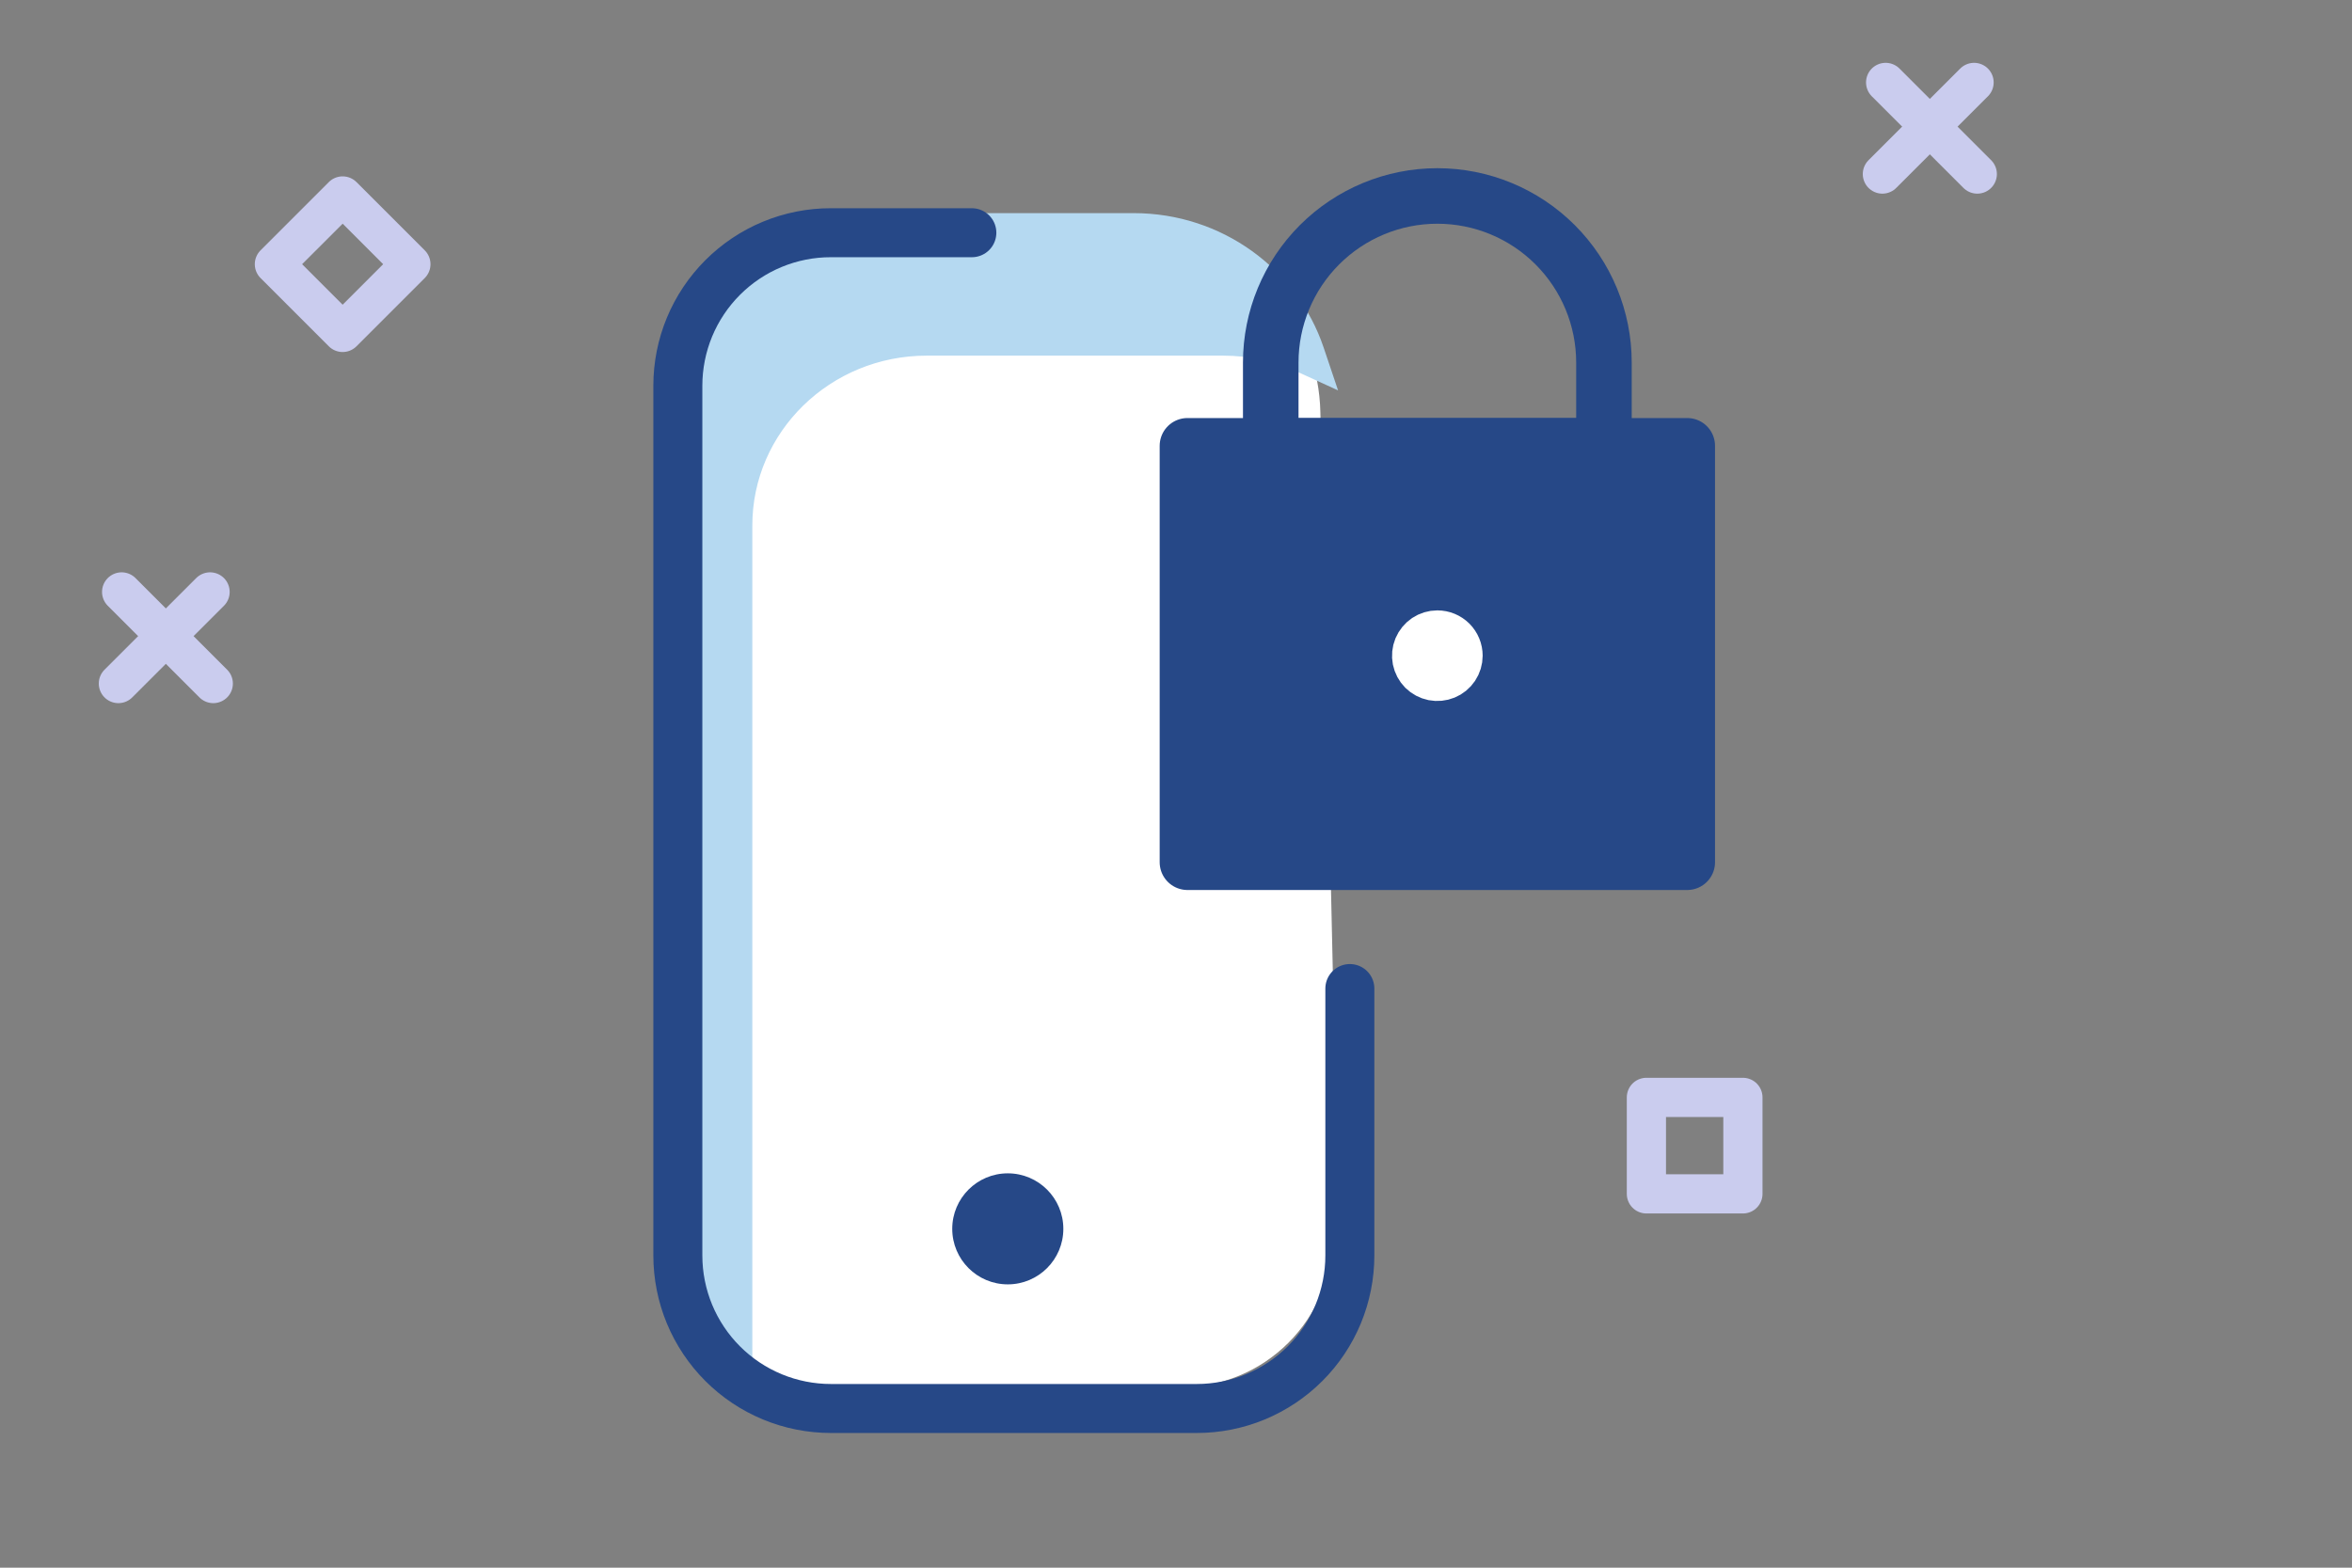 <svg width="60" height="40" viewBox="0 0 60 40" fill="none" xmlns="http://www.w3.org/2000/svg">
<rect x="0" y="0" width="60" height="40" fill="#808080" stroke="none"/>
<rect x="42" y="28" width="2.462" height="2.462" stroke="#CACCEE" stroke-linecap="round" stroke-linejoin="round"/>
<path d="M34 24.771V31.526C34 32.034 33.9 32.537 33.705 33.007C33.511 33.477 33.225 33.904 32.866 34.263C32.506 34.622 32.08 34.907 31.61 35.102C31.14 35.296 30.637 35.396 30.128 35.396H20.872C20.363 35.396 19.86 35.296 19.39 35.102C18.92 34.907 18.494 34.622 18.134 34.263C17.774 33.904 17.489 33.477 17.295 33.007C17.1 32.537 17 32.034 17 31.526V9.518C17 8.491 17.408 7.506 18.134 6.78C18.86 6.054 19.845 5.646 20.872 5.646H25.5H28.757C29.654 5.646 30.533 5.893 31.299 6.36C31.791 6.659 32.23 7.05 32.588 7.501C33.268 8.358 33.659 9.425 33.683 10.519L34 24.771Z" fill="white"/>
<path d="M33.188 9.253L33.713 9.493L33.529 8.946C32.891 7.051 31.066 5.688 28.919 5.688H21.895C20.532 5.688 19.437 6.363 18.691 7.353C17.948 8.338 17.543 9.639 17.542 10.928L17.042 31.431L17.041 31.483L17.06 31.53L18.46 35.03L18.942 34.938V13.407C18.942 10.882 21.041 8.824 23.643 8.824H31.199C31.91 8.824 32.585 8.978 33.188 9.253Z" fill="#B5D9F1" stroke="#B5D9F1" stroke-width="0.5"/>
<path d="M34.435 25.223V32.033C34.435 32.546 34.334 33.054 34.138 33.528C33.942 34.001 33.655 34.432 33.292 34.794C32.929 35.157 32.499 35.444 32.025 35.641C31.551 35.837 31.044 35.938 30.531 35.938H21.197C20.684 35.938 20.176 35.837 19.702 35.641C19.228 35.444 18.798 35.157 18.435 34.794C18.073 34.432 17.785 34.001 17.589 33.528C17.393 33.054 17.292 32.546 17.292 32.033V9.842C17.292 9.329 17.393 8.821 17.589 8.347C17.785 7.874 18.073 7.443 18.435 7.081C18.798 6.718 19.228 6.43 19.702 6.234C20.176 6.038 20.684 5.937 21.197 5.938H24.792" stroke="#264887" stroke-width="1.25" stroke-linecap="round" stroke-linejoin="round"/>
<path d="M25.709 32.771C26.491 32.771 27.126 32.137 27.126 31.354C27.126 30.572 26.491 29.938 25.709 29.938C24.927 29.938 24.292 30.572 24.292 31.354C24.292 32.137 24.927 32.771 25.709 32.771Z" fill="#264887"/>
<path d="M30.292 11.375H43.042V22H30.292V11.375Z" fill="#264887" stroke="#264887" stroke-width="1.417" stroke-linecap="round" stroke-linejoin="round"/>
<path d="M36.667 5C35.54 5 34.459 5.448 33.662 6.245C32.865 7.042 32.417 8.123 32.417 9.25V11.375H40.917V9.25C40.917 8.123 40.469 7.042 39.672 6.245C38.875 5.448 37.794 5 36.667 5Z" stroke="#264887" stroke-width="1.417" stroke-linecap="round" stroke-linejoin="round"/>
<path d="M36.667 16.199C36.562 16.199 36.459 16.23 36.372 16.288C36.285 16.347 36.217 16.43 36.176 16.527C36.136 16.624 36.126 16.731 36.146 16.834C36.167 16.937 36.217 17.031 36.291 17.106C36.366 17.18 36.461 17.23 36.564 17.251C36.667 17.271 36.773 17.261 36.87 17.221C36.968 17.181 37.05 17.113 37.109 17.025C37.167 16.938 37.198 16.835 37.198 16.73C37.198 16.589 37.142 16.454 37.043 16.354C36.943 16.255 36.808 16.199 36.667 16.199Z" fill="white" stroke="white" stroke-width="1.25" stroke-linecap="round" stroke-linejoin="round"/>
<path d="M48.103 2.103L50.441 4.441" stroke="#CACCEE" stroke-linecap="round" stroke-linejoin="round"/>
<path d="M50.359 2.103L48.02 4.441" stroke="#CACCEE" stroke-linecap="round" stroke-linejoin="round"/>
<path d="M3.103 15.103L5.441 17.441" stroke="#CACCEE" stroke-linecap="round" stroke-linejoin="round"/>
<path d="M5.359 15.103L3.02 17.441" stroke="#CACCEE" stroke-linecap="round" stroke-linejoin="round"/>
<rect x="7" y="6.741" width="2.462" height="2.462" transform="rotate(-45 7 6.741)" stroke="#CACCEE" stroke-linecap="round" stroke-linejoin="round"/>
</svg>
